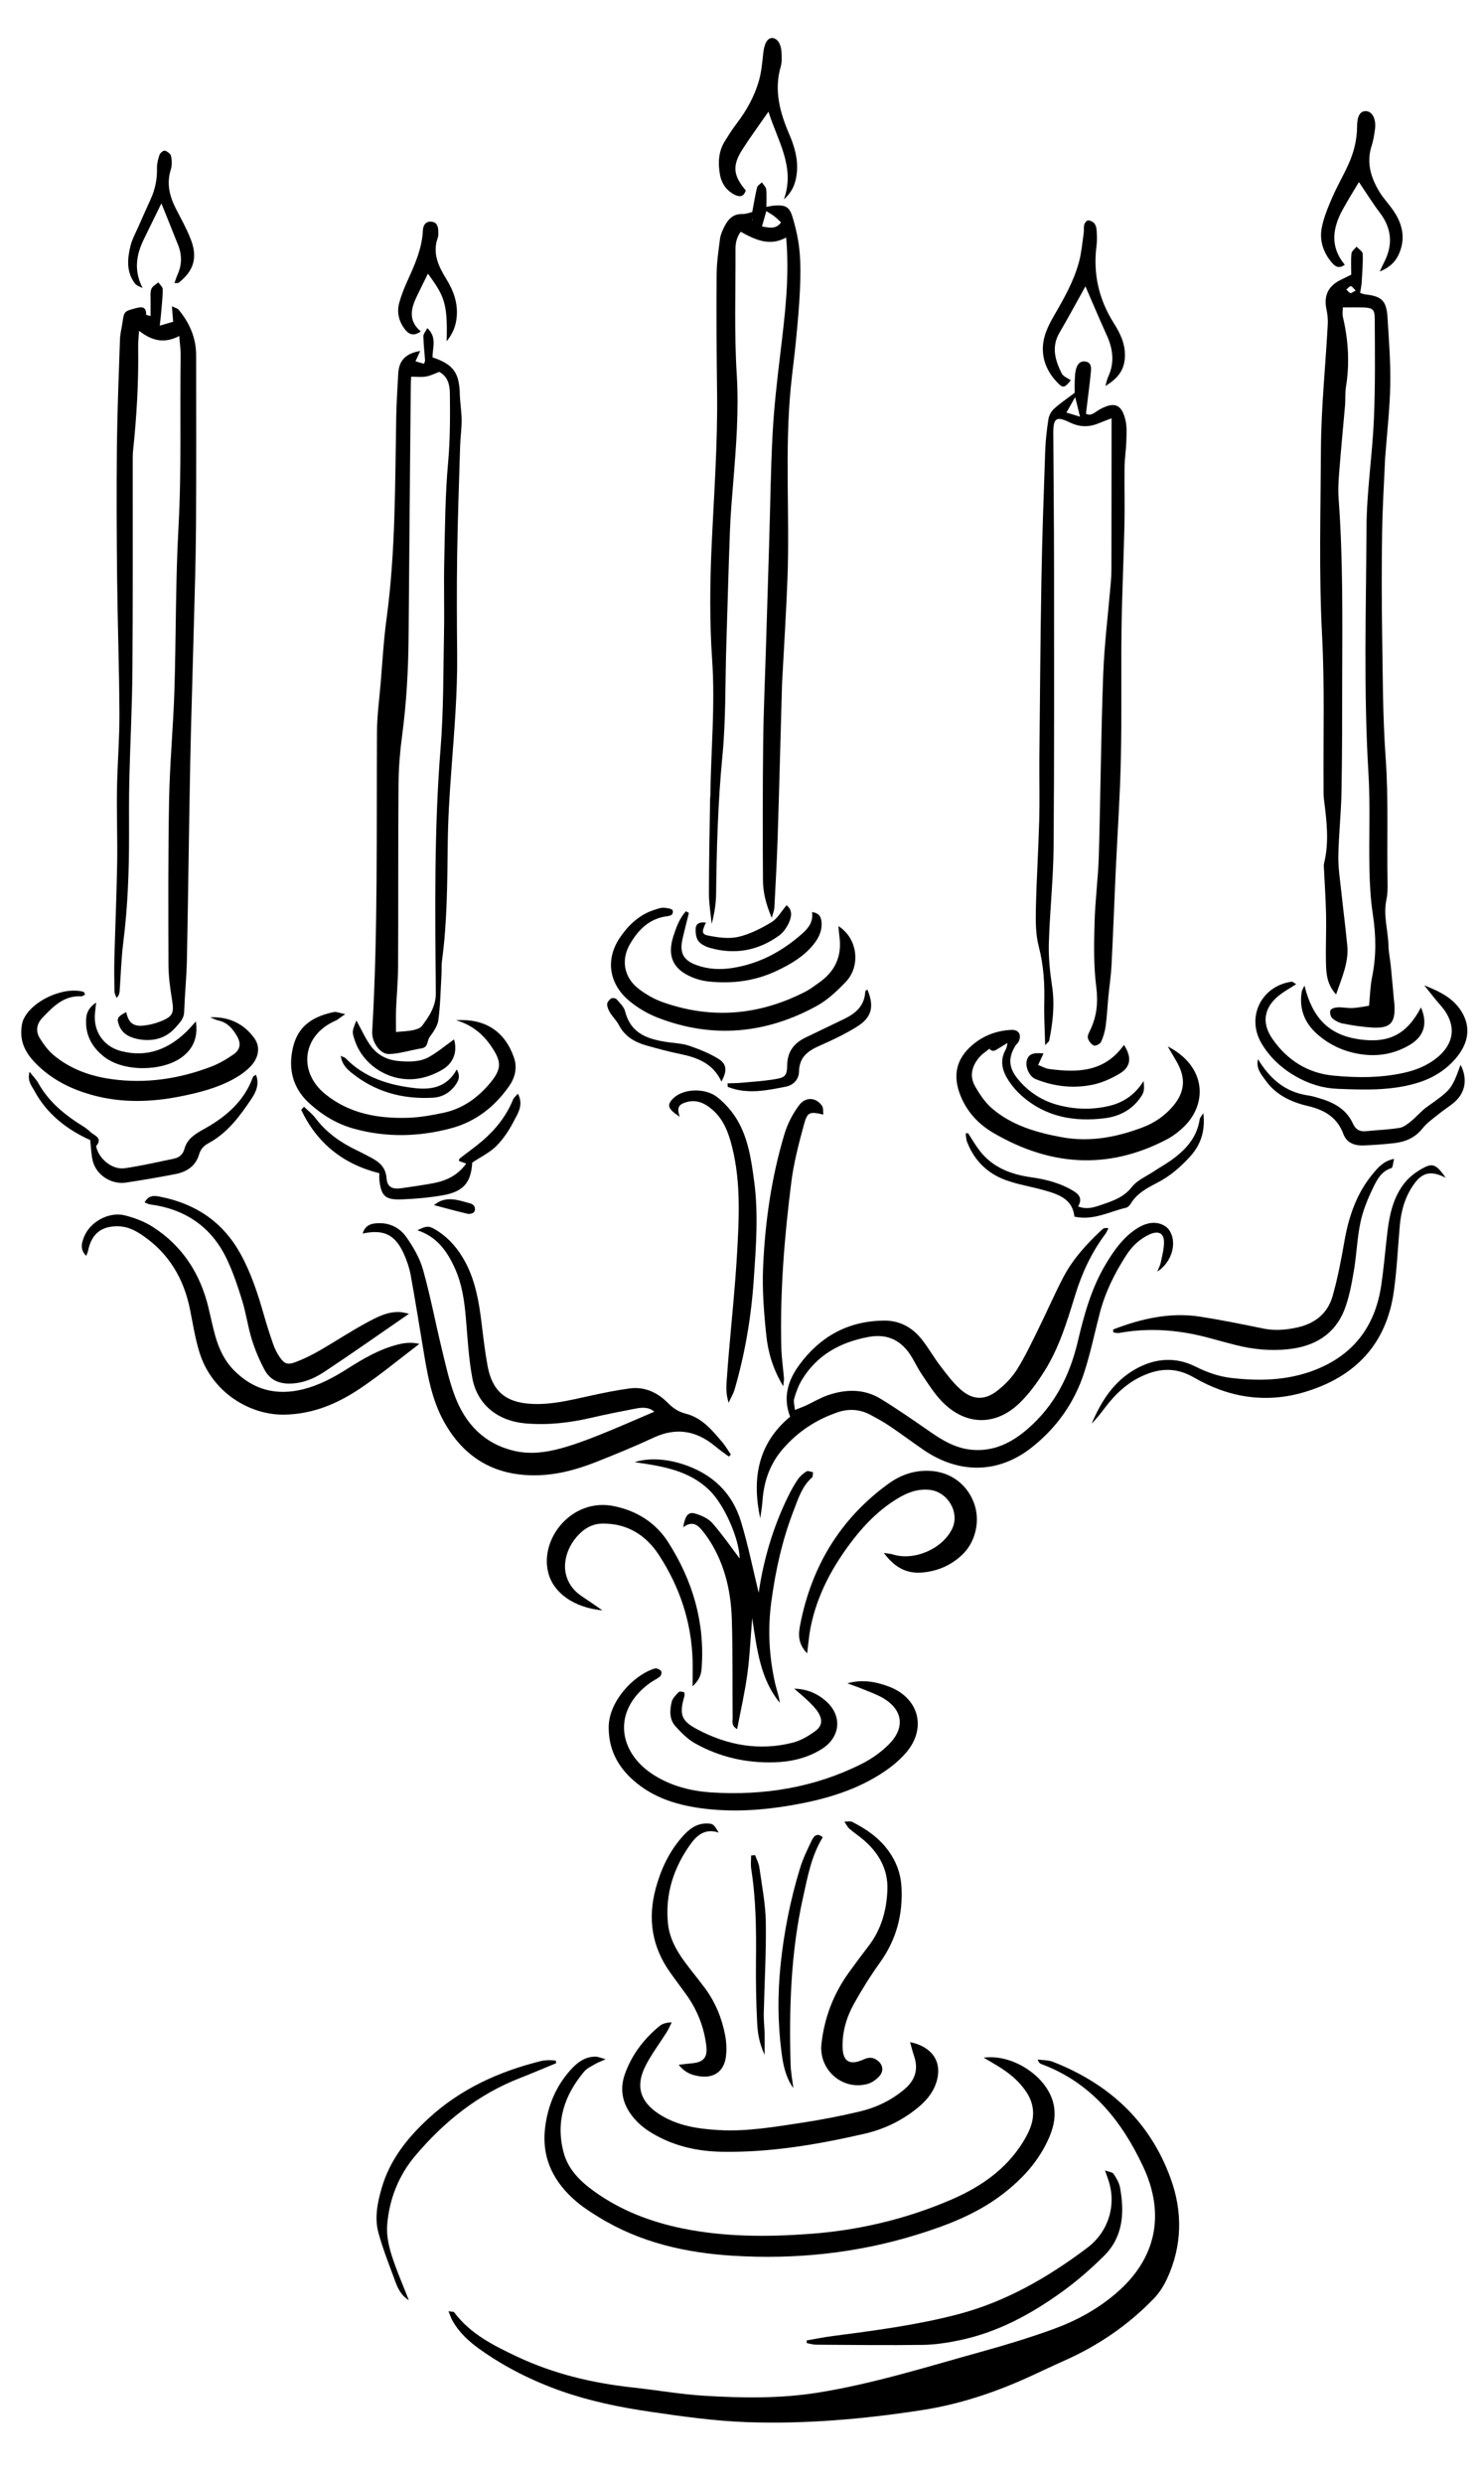 <?xml version="1.0" encoding="UTF-8"?>
<svg id="Layer_1" data-name="Layer 1" xmlns="http://www.w3.org/2000/svg" version="1.1" viewBox="0 0 333.42 557.64">
  <defs>
    <style>
      .cls-1 {
        fill: #000;
        stroke-width: 0px;
      }
    </style>
  </defs>
  <path class="cls-1" d="M307.59,225.77c.24-2.42.28-4.47.69-6.46.96-4.66.89-9.27.18-13.96-.52-3.38-.71-6.83-.78-10.26-.15-7.22.21-14.46-.23-21.66-1.1-18.33-.52-36.67-.43-55,.04-8.1,1.31-16.18,1.66-24.28.33-7.55.23-15.12.19-22.68-.01-2.11-.56-2.4-2.83-2.46-1.36-.03-2.73,0-4.34,0,0,.52-.16,1.4.03,2.2,1.22,5.19,1.53,10.4.67,15.68-.22,1.35-.08,2.75-.2,4.12-.41,4.78-.89,9.56-1.26,14.34-.17,2.17-.35,4.36-.19,6.52,1.01,13.5.84,27.02.81,40.54-.01,8.48,0,16.97-.16,25.45-.09,4.76-.62,9.51-.71,14.28-.05,2.61.37,5.23.65,7.84.43,4.1.97,8.18,1.36,12.28.36,3.76-1.19,7.12-2.51,10.97-1.99-2.14-2.21-4.5-2.27-6.81-.1-3.66.09-7.34.02-11-.07-3.43-.31-6.85-.47-10.27-.02-.46-.09-.94.02-1.37,1.18-4.78.57-9.56-.03-14.34-.13-1.02-.09-2.06-.09-3.09-.08-11.24.26-22.49-.33-33.7-.73-13.87-.33-27.73-.26-41.59.04-9.37,1.02-18.74,1.53-28.11.06-1.12-.02-2.29-.26-3.38-.69-3.12.31-5.36,3.19-6.75.71-.34,1.41-.69,2.35-1.16,0-1.57-.1-3.17.05-4.75.05-.54.74-1.02,1.14-1.53.49.53,1.37,1.05,1.39,1.6.07,2.16-.11,4.33-.24,6.49-.05.75-.22,1.5-.34,2.29.52.15.83.3,1.16.33,3.67.4,4.76,1.41,4.99,5.14.31,5.02.71,10.06.62,15.09-.09,5.25-.7,10.49-1.09,15.73-.02.23-.05.46-.06.68-.24,5.6-.6,11.2-.68,16.81-.12,7.45-.11,14.91,0,22.36.15,9.39.12,18.8.79,28.16.67,9.29.25,18.56.43,27.83.03,1.37.02,2.78-.26,4.11-.74,3.46.37,6.81.46,10.21.04,1.58.38,3.15.54,4.73.25,2.49.46,4.99.69,7.48.03.34.09.68.11,1.02.26,4.22-.88,5.47-5.07,5.22-2.16-.13-4.32-.47-6.45-.88-.86-.16-1.76-.61-2.42-1.19-.4-.35-.63-1.3-.43-1.79.15-.39,1.05-.65,1.62-.67,1.13-.05,2.27.21,3.4.15,1.25-.06,2.48-.34,3.65-.51h0ZM304.59,65.21c-.53-.5-.85-1-1.08-.97-.37.06-.68.48-1.02.75.31.28.57.68.93.8.22.07.59-.27,1.17-.58h0Z"/>
  <path class="cls-1" d="M100.78,518.83c.82.13,1.14.09,1.24.21,3.62,4.88,8.87,7.48,14.16,9.98,8.25,3.89,17,5.95,26.03,6.93,5.33.58,10.64,1.52,15.98,1.85,8.57.52,17.16.66,25.71-.72,12.46-2.01,24.47-5.8,36.59-9.16,5.4-1.49,10.77-3.13,16.04-5.03,5.19-1.87,10.04-4.49,14.26-8.12,8.78-7.53,11.21-17.45,6.02-28.47-4.85-10.32-11.71-18.85-22.89-22.97-.3-.11-.56-.36-.77-1.01,1.14.16,2.37.11,3.42.52,12.57,4.92,21.79,13.34,26.45,26.19,2.71,7.47,2.6,15.03-.74,22.35-.75,1.64-1.75,3.26-2.99,4.55-5.78,6.01-12.57,10.63-20.2,14.01-2.82,1.25-5.59,2.6-8.41,3.87-7.53,3.38-15.3,5.94-23.5,7.21-13.03,2.02-26.14,3.16-39.3,2.71-7.29-.25-14.57-1.28-21.8-2.34-6.78-.99-13.51-2.36-20.01-4.65-6.51-2.3-12.64-5.36-18.27-9.37-2.44-1.74-4.63-3.75-6.13-6.4-.32-.56-.51-1.2-.91-2.15h.02Z"/>
  <path class="cls-1" d="M94.41,78.79c-.45.96-.72,1.57-1.06,2.31.65.2,1.28.38,1.9.57.12-.34.27-.55.25-.75-.12-1.82-.35-3.63-.38-5.44,0-.54.51-1.08.89-1.83,2.25,2.1,1.13,4.48,1.17,6.58,4.66,1.54,6.01,3.42,6.13,8.26.05,1.94.4,3.87.41,5.81.01,1.93-.28,3.87-.34,5.81-.25,8.24-.55,16.47-.67,24.71-.11,7.33-.07,14.67,0,22.01.09,8.71-.66,17.37-1.3,26.05-.42,5.59-.76,11.19-.82,16.79-.1,8.7-.12,17.4-1.29,26.05-.14,1.02-.05,2.06-.11,3.09-.2,3.39-.25,6.8-.7,10.16-.18,1.36-1.13,2.7-1.98,3.86-.6.82-.25,2.27-1.79,2.51-2.47.38-4.9,1.22-7.36,1.27-2.02.04-3.87-2.78-3.74-5.03,1.32-22.44.94-44.9,1.08-67.35.02-3.53.5-7.07.8-10.6.42-4.89.68-9.81,1.34-14.67,2.04-15.02,1.91-30.13,2.18-45.23.06-3.31.28-6.62.46-9.93.16-2.85,1.66-4.47,4.93-5.01h0ZM88.99,231.66c1.51-.15,2.66-.16,3.77-.4.73-.15,1.65-.43,2.06-.97,1.63-2.19,3.13-4.4,3.1-7.4-.17-18.32-.4-36.63,1.07-54.92.69-8.66.6-17.38.77-26.07.1-5.27-.07-10.54.05-15.81.17-7.43.2-14.89.87-22.28.47-5.16.45-10.28.4-15.42-.02-2.04-.46-3.84-2.38-4.91-1.04.38-1.98.88-2.98,1.04-1.05.18-2.15.04-3.34.04-.03.76-.09,1.44-.09,2.11-.17,18.79-.34,37.57-.49,56.36-.06,7.33-.47,14.62-1.43,21.9-.48,3.62-.8,7.29-.83,10.94-.11,13.75-.03,27.5-.1,41.25-.01,3.2-.34,6.39-.46,9.59-.06,1.58-.01,3.17-.01,4.97l.02-.02Z"/>
  <path class="cls-1" d="M33.83,70.98c0-1.2,0-2.29,0-3.38.02-.92-.12-1.9.17-2.72.22-.61,1.03-1.01,1.58-1.5.34.52.98,1.04.98,1.55,0,1.82-.22,3.64-.37,5.45-.06.76-.16,1.51-.3,2.72,1.28-.37,2.19-.63,3.01-.87-.09-1.19-.17-2.14-.27-3.48.76.38,1.25.47,1.49.76,2.47,2.98,3.96,6.35,3.95,10.29,0,12.73.05,25.45-.03,38.18-.05,7.79-.31,15.58-.51,23.37-.25,9.96-.59,19.92-.79,29.88-.29,14.66-.45,29.33-.74,43.99-.08,4-.48,7.99-.63,11.99-.06,1.56-1.1,2.47-1.97,3.48-2.65,3.06-6.53,3.2-9.44,2.3-1.46-.45-2.66-1.3-3.22-2.85-.56-1.54-.39-1.89,1.62-2.95.49,2.32,1.5,3.25,3.74,3.05,1.35-.12,2.72-.46,3.98-.96,2.79-1.1,3.05-1.9,2.57-4.84-.42-2.59-.79-5.22-.8-7.83-.04-12.38-.09-24.77.14-37.14.16-8.12.93-16.22,1.19-24.34.39-12.25.24-24.53.92-36.76.71-12.84.28-25.66.49-38.49.02-1.31-.18-2.63-.31-4.45-3.43,1.78-6.18,1.05-9.04-1.17-.09,1.49-.22,2.57-.2,3.65.12,7.8-.33,15.57-1.15,23.32-.07.68-.07,1.37-.07,2.06-.01,15.71.05,31.41-.07,47.12-.06,8.13-.49,16.25-.69,24.37-.1,4.24-.08,8.48-.07,12.73.01,8.02-.28,16.02-1.29,23.99-.46,3.63-.55,7.3-.82,10.95-.04.51-.13,1.01-.69,1.57-.16-.48-.46-.95-.47-1.43-.05-2.52-.09-5.05-.02-7.57.19-7.1.5-14.19.62-21.29.09-5.5-.13-11.01-.04-16.51.09-5.72.58-11.44.55-17.16-.05-10.08-.41-20.16-.52-30.24-.11-9.86-.15-19.72-.05-29.58.09-8.01.42-16.02.69-24.03.04-1.25.37-2.48.55-3.73.39-2.67.41-2.58,3.06-3.31,1.51-.41,2.29-.21,2.28,1.49,0,.06.39.12.99.29v.03Z"/>
  <path class="cls-1" d="M173.38,206c-1.33-3.11-1.94-5.73-1.96-8.4-.07-10.32-.07-20.63.05-30.95.08-7.1.41-14.19.62-21.29.24-7.78.48-15.57.72-23.35.25-8.24.34-16.49.78-24.72.32-5.93,1-11.84,1.71-17.74,1.03-8.63,2.14-17.24,1.33-26.23-3.71,2.04-6.91.53-10.21-1.29-.88,1.2-1.17,2.48-1.17,3.83.04,9.4-.3,18.82.28,28.19.5,8.06-.12,16-.77,23.97-.3,3.65-.61,7.3-.75,10.96-.33,8.7-.56,17.4-.83,26.1-.26,8.25-.08,16.53-.88,24.73-1,10.28-1.28,20.56-1.41,30.86-.03,2.25-.4,4.5-.99,6.74-.22-2.26-.62-4.52-.62-6.78,0-7.1.16-14.2.26-21.29,0-.23.05-.46.06-.69.13-10.19,1.11-20.33.4-30.56-.58-8.44-.5-16.97-.12-25.44.52-11.55,1.39-23.08,1.23-34.66-.12-8.83-.16-17.65-.1-26.48.02-2.62.42-5.24.75-7.84.11-.89.48-1.77.88-2.58.84-1.71,1.92-3.11,4.14-3.04.76.02,1.53-.3,2.23-.45.37-1.94.65-3.74,1.08-5.5.11-.45.71-.79,1.09-1.17.33.52.89,1.01.96,1.56.15,1.23.05,2.5.05,3.95.76-.12,1.36-.28,1.97-.31,2.31-.12,3.19.28,3.88,2.52.76,2.49,1.34,5.08,1.59,7.66.28,2.96.23,5.96.09,8.93-.17,3.77-.53,7.53-.89,11.28-.33,3.41-.8,6.81-1.14,10.22-1.43,14.4-.22,28.86-.77,43.28-.28,7.43-.76,14.86-1.15,22.28-.02.34-.05.69-.06,1.03-.33,11.56-.62,23.13-.99,34.69-.17,5.27-.47,10.53-.74,15.79-.03.52-.26,1.03-.58,2.21l-.02-.02ZM171.19,50.84c1.71.28,3.08.69,4.3-.91-.49-.45-.95-.94-1.47-1.34-.5-.39-1.05-.69-1.85-1.2-.35,1.24-.61,2.18-.97,3.46h0ZM169.04,49.2l-.11.15.17.03-.06-.18Z"/>
  <path class="cls-1" d="M249.77,93.88c-1.27.5-2.22.86-3.16,1.23-2.15.85-4.21.72-6.3-.3-2.99-1.45-3.68-.97-3.66,2.49.05,10.2.17,20.4.17,30.61,0,20.75.07,41.5-.1,62.24-.06,7.2-.86,14.4-1.07,21.6-.09,3.18.24,6.41.72,9.57.64,4.16.18,8.21-.64,12.26-.06.28-.41.49-.91,1.04-.08-3.42-.27-6.49-.2-9.54.11-4.25-.14-8.4-1.23-12.58-.71-2.71-.71-5.66-.65-8.49.14-6.64.57-13.26.75-19.9.12-4.47,0-8.94.03-13.41.13-13.64.23-27.27.47-40.91.17-9.5.51-19,.84-28.5.08-2.4.36-4.8.72-7.17.13-.84.63-1.77,1.25-2.34,1.32-1.21,2.83-2.22,4.66-3.6,0-.46-.03-1.47,0-2.49.04-.91.05-1.85.27-2.72.26-1.03.79-1.98,2.11-1.82,1.23.16,1.37,1.2,1.28,2.09-.3,3.15-.73,6.28-1.13,9.61,1.12.71,2.07-.38,3.11-.95,3.24-1.79,4.92-1.18,5.76,2.38.36,1.52.25,3.17.2,4.76-.06,1.94-.37,3.87-.4,5.81-.06,4.24.07,8.48-.02,12.72-.17,7.9-.55,15.79-.66,23.68-.13,9.74.07,19.49-.15,29.23-.19,8.46-.78,16.91-1.17,25.36-.32,6.97-.57,13.95-.93,20.92-.12,2.27-.47,4.54-.69,6.81-.22,2.25-.32,4.52-.62,6.75-.17,1.23-.53,2.47-1.05,3.59-.21.45-1.25.96-1.61.79-.6-.28-1.19-1.03-1.34-1.68-.13-.57.3-1.3.59-1.92,1.43-3.07,1.73-6.13,1.29-9.59-.61-4.74-.5-9.59-.38-14.39.13-5.03.82-10.04.96-15.06.39-13.51.48-27.03.98-40.53.25-6.85,1.11-13.67,1.69-20.51.1-1.14.16-2.29.16-3.43.02-9.17.02-18.34.03-27.51v-6.22l.03.02ZM242.65,93.54c-.36-1.48-.64-2.62-1.08-4.4-.84,1.48-1.34,2.36-1.97,3.47,1.17.36,1.98.6,3.05.93Z"/>
  <path class="cls-1" d="M170.82,340.9c-1.91-8.86-.61-16.8,6.7-22.88-1.66-4.3-.5-8.13,2.03-11.58,4.68-6.39,10.94-9.89,18.99-9.99,3.62-.05,6.43,1.52,8.59,4.26,1.49,1.88,2.67,4,4.13,5.91,1.46,1.89,2.9,3.87,4.7,5.41,2.69,2.3,5.36,2.32,8.14.14,1.68-1.32,3.27-2.95,4.4-4.75,1.82-2.89,3.28-6.02,4.8-9.09,1.93-3.9,3.65-7.9,5.67-11.74,2.16-4.09,5.3-7.46,8.66-10.6.29-.27.69-.4,1.41-.28-.23.44-.41.92-.71,1.32-3.13,4.17-5.27,8.82-6.79,13.78-1.81,5.91-3.62,11.86-6.97,17.13-1.58,2.49-3.37,4.96-5.48,7-5.48,5.31-12.34,5.08-17.6-.48-1.64-1.73-2.93-3.8-4.28-5.78-.84-1.22-1.5-2.57-2.25-3.86-2.2-3.78-5.38-5.52-9.78-4.71-6.36,1.17-11.66,4.04-15.07,9.74-.75,1.26-1.26,2.69-1.68,4.11-.2.67.08,1.48.16,2.55,1.02-.41,1.74-.66,2.43-.97,1.66-.77,3.24-1.74,4.96-2.33,4.06-1.4,8.16-1.49,11.92.82,3.71,2.27,7.29,4.75,10.86,7.23,2.94,2.05,5.94,3.87,9.62,4.19,4.92.43,8.91-1.58,12.5-4.68,6.04-5.22,9.47-11.97,11.27-19.62,1.42-6.03,3.05-11.95,6.26-17.33,1.78-2.97,3.72-5.78,6.63-7.78,1.56-1.07,3.25-1.8,5.15-1.44.82.16,1.77.63,2.29,1.26,2.14,2.63,1.04,7.31-2.46,9.6.36-.93.67-1.49.79-2.1.3-1.54.75-3.1.71-4.64-.05-1.91-1.27-2.48-3.13-1.67-2.26,1-4,2.64-5.34,4.71-2.62,4.06-4.75,8.35-5.97,13.05-1.15,4.42-2.07,8.91-3.47,13.24-2.2,6.81-6.2,12.47-11.85,16.91-7.54,5.93-16.37,5.89-24.2.55-2.56-1.74-5.03-3.61-7.59-5.33-1.42-.96-2.93-1.79-4.45-2.6-2.34-1.24-4.83-1.4-7.32-.55-4.87,1.66-9.03,4.4-12.39,8.32-2.86,3.34-4.21,7.27-4.5,11.62-.09,1.32-.34,2.63-.52,3.94h.03Z"/>
  <path class="cls-1" d="M163.75,326.97c-1.05-.79-2.14-1.54-3.15-2.38-4.2-3.46-8.69-4.22-13.74-1.87-4.25,1.98-8.6,3.76-12.96,5.48-4.38,1.73-8.91,2.95-13.68,2.98-9.22.06-16.02-4.02-20.47-12.04-2.89-5.21-3.78-10.99-4.74-16.75-.9-5.41-1.77-10.83-2.75-16.22-.29-1.56-.82-3.1-1.46-4.56-1.95-4.43-4.53-5.73-9.32-4.7.43-1.47,1.35-2.09,2.67-2.26,3.02-.38,5.55.76,7.2,3.13,1.55,2.22,2.98,4.69,3.7,7.27,1.64,5.82,2.76,11.79,4.19,17.67.86,3.55,1.64,7.16,2.92,10.57,2.38,6.36,6.67,10.89,13.56,12.44,3.44.78,6.87.32,10.18-.57,2.97-.8,5.88-1.89,8.74-3.03,4.14-1.65,8.21-3.46,12.37-5.23-1.27-1.11-2.8-.97-4.3-.68-3.26.63-6.51,1.26-9.74,2.02-4.93,1.15-9.88,1.73-14.97,1.28-6.09-.54-10.74-4.14-11.87-10.12-.85-4.48-1.07-9.08-1.47-13.64-.33-3.78-.86-7.51-2.43-10.99-1.73-3.84-4.05-7.17-8.45-8.59,2.11-1.06,2.59-1.08,4.37.04,2.78,1.75,4.84,4.2,6.38,7.07,2.25,4.21,3.07,8.82,3.64,13.5.4,3.29.78,6.59,1.38,9.85,1.06,5.7,4.14,8.23,9.93,8.51,4.41.22,8.63-.84,12.88-1.77,3.01-.66,6.03-1.29,9.08-1.7,3.42-.46,6.3.91,8.67,3.3,1.15,1.16,2.33,1.95,4.02,2.38,3.61.92,5.94,3.75,8.23,6.48.69.83,1.23,1.78,1.84,2.68-.15.15-.29.3-.44.46h0Z"/>
  <path class="cls-1" d="M221.03,461.9c6.32-.83,13.59,3.87,15.42,9.5.93,2.85.46,5.66-.7,8.36-2.28,5.31-6.05,9.41-10.58,12.86-5.74,4.37-12.36,6.92-19.16,9.02-13.5,4.18-27.34,5.6-41.4,4.73-10.62-.66-20.83-2.98-30.04-8.64-1.66-1.02-3.32-2.07-4.81-3.3-5.26-4.37-8.15-9.84-7.28-16.87.62-5.01,2.52-9.48,5.99-13.2,1.43-1.54,3.14-2.71,5.37-2.68.51,0,1.02.25,2.24.58-1.2.54-1.79.74-2.31,1.05-.88.53-1.9.97-2.53,1.73-4.45,5.29-6.44,11.27-4.61,18.15,1.03,3.86,3.77,6.5,6.88,8.74,5.94,4.27,12.63,6.83,19.76,8.3,9.52,1.95,19.16,1.94,28.76,1.23,10.77-.79,21.25-3.25,31.23-7.48,6.2-2.63,11.77-6.18,15.72-11.82.91-1.3,1.75-2.71,2.36-4.17,1.23-2.93,1.02-5.77-.81-8.48-1.58-2.34-3.68-4.06-6.03-5.53-1.14-.71-2.31-1.38-3.47-2.06v-.02Z"/>
  <path class="cls-1" d="M226.47,234.06c-.84.51-1.7,1.01-2.53,1.54-.66.42-1.23.42-1.7-.26.1,0,.21,0,.3-.03.06-.02.1-.1.14-.16-.12.09-.25.18-.37.26-.78.65-1.68,1.2-2.32,1.97-1.6,1.89-2.21,4.14-.97,6.36,1.04,1.86,2.3,3.74,3.9,5.11,4.48,3.82,9.99,5.4,15.67,6.44,6.28,1.15,12.28,0,18.14-2.22,2.72-1.03,5.06-2.64,6.93-4.9,2.49-3.01,2.79-6.04.88-9.52-.64-1.17-1.34-2.3-2.18-3.75,8.61,4.43,8.94,12.68,3.84,17.83-1.19,1.2-2.6,2.29-4.1,3.07-13.22,6.9-26.22,5.93-38.89-1.47-3.31-1.93-5.9-4.66-7.39-8.33-1.82-4.49-1.02-8.3,2.64-11.41,2.52-2.14,5.49-3.25,8.78-3.4,1.69-.08,2.38,1.17,1.58,2.71-.15.3-.47.51-.65.8-1.71,2.76-1.57,4.98.52,7.53,2.48,3.02,5.65,5,9.42,5.93,3.71.92,7.47.98,11.2.07,3.26-.79,5.8-2.62,7.62-5.55.25,2.22.1,2.67-1.06,4.18-1.94,2.51-4.66,3.78-7.65,4.16-6.84.86-13.25-.27-18.62-4.99-1.1-.97-2.11-2.11-2.92-3.34-1.46-2.19-2.16-4.54-.72-7.09.27-.47.3-1.08.44-1.62l.68-.71c.28-.14.55-.27.83-.41-.25.16-.5.32-.75.49-.23.23-.47.46-.7.69v.02Z"/>
  <path class="cls-1" d="M204.46,458.41c5,1.03,7.19,4.42,6.04,8.62-.76,2.78-2.58,4.8-4.8,6.52-3.4,2.65-7.23,4.46-11.39,5.42-10.61,2.44-21.32,4.27-32.26,4.06-5.08-.1-10.02-1.14-14.53-3.59-1.59-.86-3.17-1.92-4.42-3.21-2.9-3-4.16-6.58-2.68-10.7,1.55-4.3,4.24-7.83,7.75-10.71.65-.53,1.51-.81,2.75-.82-.38.73-.7,1.5-1.14,2.2-1.58,2.52-3.4,4.9-4.74,7.53-2.32,4.55-1.23,8.1,3.1,10.88,4.08,2.62,8.73,3.3,13.44,3.56,6.22.35,12.33-.71,18.44-1.63,4.4-.66,8.79-1.52,13.12-2.54,3.7-.88,7.1-2.49,10.06-4.99,2.51-2.12,3.2-4.6,2.11-7.66-.29-.82-.48-1.68-.84-2.94h-.01Z"/>
  <path class="cls-1" d="M153.49,342.87c.46-2.77,1.2-3.57,2.79-3.08,1.37.42,2.88,1.1,3.79,2.14,2.31,2.65,4.32,5.56,6.11,7.92-.04-4.24-3.37-12.03-6.85-15.38-4.55-4.38-10.43-5.34-16.75-6.24,3.17-1.01,7.06-.76,10.79.44,6.57,2.11,11.14,6.35,13.13,12.95,1.61,5.33,2.71,10.82,3.96,15.93,1.05-7.24,3.16-14.58,6.56-21.52.65-1.33,1.36-2.65,2.2-3.88.5-.73,1.22-1.37,1.97-1.84.33-.21.98.1,1.48.17-.07.4,0,.98-.23,1.19-2.26,1.99-3.1,4.77-4.12,7.41-2.57,6.62-4.09,13.5-5.03,20.55-.83,6.22-.49,12.3.89,18.37.32,1.41.87,2.77,1.01,4.24-4.33-5.31-5.1-11.82-6.19-19.01-.39,4.69-.55,8.67-1.09,12.59-.55,4.04-1.47,8.03-2.29,12.34-1.36-.78-1-1.78-1.01-2.56-.07-7.33.04-14.67-.18-21.99-.17-5.76-1.33-11.36-4.21-16.46-.73-1.29-1.57-2.54-2.52-3.67-.99-1.18-2.19-2.16-4.24-.61h.03Z"/>
  <path class="cls-1" d="M94.23,301.67c-4.6,3.49-8.81,7-13.34,10.03-5.07,3.4-10.55,5.73-16.93,5.86-7.73.16-16.33-4.91-19.14-13.96-.98-3.15-1.48-6.45-2.14-9.7-1.4-6.92-4.77-12.57-10.66-16.58-1.61-1.1-3.32-1.98-5.37-2.04-3.87-.11-6.12,1.69-6.89,5.6-.06.3-.21.58-.39,1.04-1.52-1.51-1-3.04-.4-4.45,1.4-3.28,5.6-5.53,9.08-4.64,2.18.56,4.4,1.38,6.28,2.59,6.68,4.28,10.68,10.51,12.52,18.18.51,2.11.94,4.24,1.53,6.33.82,2.89,2.07,5.56,4.24,7.74,4.35,4.36,9.49,5.67,15.42,4.21,3.61-.89,6.82-2.6,9.93-4.57,3.58-2.27,7.21-4.42,11.38-5.48,1.55-.4,3.04-.56,4.87-.16h.01Z"/>
  <path class="cls-1" d="M190.38,377.88c3.34-.94,6.39-.37,9.26.7,6.82,2.53,8.66,9.37,3.92,14.88-1.68,1.96-3.84,3.62-6.05,4.99-6.11,3.8-12.96,5.66-19.98,6.85-6.21,1.06-12.49,1.47-18.79.77-6.14-.69-11.92-2.34-16.61-6.58-3.46-3.12-5.39-6.94-5.37-11.78.02-5.72,5.41-11.38,9.8-12.98.32-.12.7-.27.99-.19.39.11.9.37,1.04.69.12.29-.06.92-.32,1.13-.71.57-1.57.94-2.3,1.48-8.5,6.22-7.09,15.53.88,20.59,3.97,2.52,8.45,3.65,13,3.94,11.71.74,23.05-1.07,33.63-6.35,2.22-1.11,4.36-2.6,6.12-4.33,3.81-3.74,3.32-7.82-1.16-10.48-1.46-.86-3.1-1.42-4.67-2.07-1.12-.46-2.27-.85-3.4-1.27h.01Z"/>
  <path class="cls-1" d="M181.26,525.38c1.96-.34,3.92-.74,5.89-.99,9.4-1.23,18.8-2.45,28-4.85,10.81-2.82,20.28-8.29,29.12-14.94,4.94-3.72,6.71-9.95,4.61-15.63-.15-.42-.29-.84-.61-1.75.91.34,1.67.38,1.92.76.62.94,1.25,1.98,1.45,3.06,1.03,5.62.74,11.08-3.6,15.37-2.92,2.89-6.04,5.62-9.37,8.02-7,5.06-14.54,9.14-23.1,10.92-2.68.55-5.43.99-8.15,1.03-8.02.11-16.04.01-24.05-.04-.7,0-1.41-.23-2.11-.36v-.59h0Z"/>
  <path class="cls-1" d="M181.36,371.15c-2.25-2.25-1.95-4.56-1.55-6.57,2.56-12.99,8.97-23.64,19.76-31.48,2.74-1.99,5.81-3.09,9.32-2.92,4.52.21,8.3,2.86,9.93,7.19,1.49,3.96.4,8.81-2.69,11.7-2.51,2.35-5.53,3.65-8.95,3.93-3.47.29-6.16-1.09-8.6-4.4,1.06.17,1.55.2,2,.34,4.8,1.52,11.17-1.23,13.35-5.77,1.74-3.61-.93-8.24-5.02-8.72-2.77-.32-5.19.66-7.47,2.07-3.75,2.32-6.85,5.37-9.55,8.82-4.71,6.02-8.33,12.59-9.81,20.18-.32,1.66-.44,3.36-.73,5.62h.01Z"/>
  <path class="cls-1" d="M324.82,264.39c-3.22-1.65-5.15-1.23-6.99,1.23-2.11,2.83-3.03,6.11-3.34,9.59-.43,4.9-.64,9.83-1.33,14.69-1.65,11.8-8.62,19.12-19.84,22.53-8.82,2.69-17.24,1.33-25.09-3.22-4.27-2.48-8.25-2.05-12.35.05-3.02,1.55-5.39,3.85-7.44,6.51-1,1.31-1.98,2.63-3.16,3.79,2.13-5,4.93-9.46,9.84-12.22,4.39-2.48,9.01-2.8,13.47-.57,2.62,1.31,5.23,2.23,8.09,2.56,6.21.72,12.33.58,18.29-1.62,8.89-3.3,13.91-9.73,15.33-18.99.62-4.07.94-8.18,1.43-12.26.49-4.01,1.38-7.94,4.02-11.12,1.12-1.35,2.69-2.47,4.27-3.28,1.95-1,2.84-.48,4.79,2.32h.01Z"/>
  <path class="cls-1" d="M47.24,228.37c4.15-.18,7.52,1.4,9.89,4.67,1.41,1.95,1.04,4.35-.8,6.31-1.08,1.14-2.44,2.09-3.82,2.85-3.74,2.06-7.86,3.1-12.02,3.93-6.71,1.33-13.4,1.5-20.05-.39-4.36-1.24-8.34-3.2-11.67-6.3-2.4-2.24-4.26-4.82-3.97-8.37.06-.68.13-1.39.38-2.01,1.74-4.28,8.96-7.68,13.57-6.42.15.04.22.35.38.61-.28.14-.56.41-.83.4-3.91-.22-6.31,2.25-8.72,4.76-1.38,1.44-1.63,3.06-.61,4.7.84,1.33,1.81,2.67,3,3.68,3.78,3.19,8.3,4.79,13.13,5.46,7.64,1.06,15.06-.05,22.23-2.76,1.79-.68,3.52-1.67,5.1-2.77,1.61-1.12,1.77-2.51.78-4.2-.95-1.61-2.11-2.98-4.08-3.42-.65-.14-1.25-.47-1.88-.72h0Z"/>
  <path class="cls-1" d="M102.43,229.02c6.53-.42,10.95,2.45,13.02,8.31.81,2.3.33,4.5-1.08,6.51-3.27,4.66-7.56,7.99-13.07,9.45-7.19,1.91-14.44,2.09-21.69.11-3.85-1.05-7.14-3.04-10.06-5.68-3.1-2.79-4.5-6.36-4.08-10.47.63-6.15,3.91-8.89,9.52-10.06.58-.12,1.24.2,2.58.46-1.13.76-1.66,1.25-2.3,1.53-7.35,3.25-8.39,11.46-2.13,16.48,5.41,4.34,11.74,5.44,18.38,5.27,2.72-.07,5.46-.57,8.13-1.13,4.31-.91,7.73-3.39,10.5-6.72,2.63-3.17,2.55-4.82.16-8.29-1.95-2.84-4.49-4.8-7.89-5.78h.01Z"/>
  <path class="cls-1" d="M188.36,207.89c4.4,2.77,5.02,8.98,1.71,12.48-1.95,2.05-4.11,4.1-6.56,5.44-11.44,6.27-23.41,7.39-35.68,2.66-2.31-.89-4.56-2.22-6.46-3.8-4.37-3.65-5.6-9.16-1.95-14.4,1.92-2.75,4.35-5.01,7.68-6.05.65-.2,1.33-.48,1.98-.45.72.03,1.98.25,2.05.59.28,1.32-.94,1.24-1.8,1.4-3.7.67-6.02,3.14-7.79,6.17-2.09,3.59-1.32,7.57,2.01,10.09,1.62,1.23,3.47,2.29,5.38,2.96,11.05,3.9,21.79,2.93,32.16-2.44,1.01-.52,1.91-1.26,2.85-1.9,3.64-2.5,5.25-5.92,4.67-10.33-.09-.66-.14-1.33-.24-2.41h-.01Z"/>
  <path class="cls-1" d="M32.49,269.93c.94-1.76,2.29-1.52,3.47-1.29,7.96,1.55,14.11,5.64,18.09,12.85,2.39,4.34,3.9,9,5.25,13.73.63,2.2,1.32,4.37,2.08,6.53.34.96.8,1.91,1.36,2.75,1.12,1.68,1.84,1.97,3.76,1.23,1.8-.69,3.56-1.56,5.24-2.52,3.57-2.05,7.01-4.34,10.63-6.29,2.39-1.29,4.86-2.62,7.76-2.36.4.04.79.15,1.77.35-6.62,4.56-12.75,8.88-19,13.02-2.28,1.51-4.8,2.59-7.68,2.66-2.56.07-4.57-.86-5.74-3.02-1.19-2.19-2.17-4.54-2.91-6.91-.88-2.83-1.27-5.81-2.14-8.64-.97-3.16-2.02-6.32-3.43-9.3-3.45-7.29-9.35-11.31-17.33-12.36-.32-.04-.62-.22-1.17-.43h-.01Z"/>
  <path class="cls-1" d="M250.08,298.45c6.3-2.42,12.77-3.94,19.6-2.88,4.74.74,9.44,1.7,14.14,2.66,2.53.52,4.98.33,7.47-.2,4.04-.85,6.97-3.1,8.1-7.04,1.16-4.04,1.94-8.2,2.67-12.35.98-5.61,2.76-10.83,6.47-15.25,1.15-1.37,2.32-2.75,4.69-3.25-.26.97-.29,1.98-.59,2.07-2.34.71-3.3,2.71-4.2,4.57-1.18,2.44-2.23,5.03-2.78,7.67-.75,3.56-.85,7.26-1.47,10.85-.5,2.91-1.03,5.87-2.08,8.61-2.2,5.72-6.85,8.36-12.73,8.97-4.01.42-8,.02-11.91-.99-1.77-.46-3.54-.92-5.3-1.41-6.81-1.91-13.69-2.53-20.69-1.26-.42.08-.87-.06-1.31-.1-.03-.23-.06-.45-.08-.68h0Z"/>
  <path class="cls-1" d="M189.7,408.93c.86,0,1.36-.15,1.69.02,3.21,1.6,6.13,3.61,8.25,6.56,1.7,2.36,2.71,4.97,2.89,7.94.38,6.29-1.13,11.96-4.83,17.12-2.13,2.97-4.08,6.08-5.85,9.27-1.67,3.02-2.65,6.33-2.54,9.85.1,3.05,1.6,3.96,4.47,2.72.98-.43,1.88-.74,2.93-.16,1.51.85,2.04,2.4.94,3.72-.69.82-1.74,1.57-2.76,1.84-5.61,1.53-10.97-3.19-10.33-8.98.65-5.92,2.72-11.3,6.22-16.12,1.41-1.95,2.84-3.88,4.31-5.78,2.92-3.77,4.14-8.18,4.29-12.8s-2.05-8.36-5.58-11.29c-.97-.8-2.01-1.51-2.97-2.33-.38-.32-.6-.83-1.14-1.6v.02Z"/>
  <path class="cls-1" d="M152.73,250.7c-2.8-1.82-2.97-2.68-1.4-4.2,2.18-2.12,7.12-2.38,9.89-.16,1.74,1.4,3.32,3.2,4.45,5.12,2.47,4.21,3.14,8.99,3.78,13.78.98,7.32.4,14.63-.09,21.92-.57,8.42-1.97,16.72-4.33,24.83-.24.81-.7,1.55-1.33,2.91-.73-2.38-.48-4.15-.36-5.91.11-1.71.26-3.42.4-5.12.63-7.39,1.41-14.77,1.84-22.18.47-8.1.91-16.24-1.1-24.24-.79-3.14-1.89-6.16-4.43-8.35-1.8-1.55-3.79-2.47-6.3-1.54-1.35.5-1.69,1.29-1.02,3.15h0Z"/>
  <path class="cls-1" d="M155.61,378.54c0-2.34.05-4.14,0-5.92-.27-8.55-2.91-16.4-7.54-23.51-2.89-4.44-7.04-7.11-12.59-7.1-1.94,0-3.55.72-4.96,2-3.05,2.79-4.32,6.94-3.14,10.18.65,1.8,1.82,3.14,3.4,4.18,1.39.91,2.74,1.87,4.58,3.13-6.49-.62-11.07-3.99-12.19-8.5-1.93-7.7,5.37-16.75,14.67-14.92,5.15,1.02,9.45,3.68,12.28,8.11,5.5,8.6,8.29,18,7.52,28.31-.1,1.4-.5,2.62-2.02,4.04h0Z"/>
  <path class="cls-1" d="M152.47,463.51c1.37-.16,2.24-.27,3.1-.35,2.5-.25,3.42-1.33,3.13-3.83-.5-4.3-2.06-8.19-4.59-11.69-1.2-1.67-2.45-3.31-3.64-5-4.01-5.7-4.95-11.95-3.17-18.62,1.13-4.24,2.95-8.19,5.85-11.53,1.52-1.76,3.27-3.25,5.83-3.15,1.24.05,1.41.19,2.48,2.04-3.02-1-4.87.57-6.37,2.67-3.78,5.31-5.67,11.19-5.01,17.75.32,3.17,1.79,5.89,3.62,8.41,1.48,2.04,3.1,3.97,4.61,5.99,2.37,3.17,3.86,6.76,4.6,10.62.3,1.55.38,3.21.2,4.78-.41,3.49-2.85,5.09-6.33,4.42-1.49-.28-2.86-.74-4.3-2.51h-.01Z"/>
  <path class="cls-1" d="M175.99,311.22c-2.3-3.82-3.4-7.55-3.81-11.36-.54-5.11-.95-10.28-.73-15.4.44-10.16,1.88-20.23,4.83-29.99.68-2.25,1.84-4.46,3.24-6.35,1.5-2.01,3.9-1.79,5.19.16.31.46.19,1.21.27,1.92-3.05-.7-3.57-.61-4.32,2.14-1.17,4.28-2.31,8.62-2.87,13.01-1.56,12.37-2.58,24.79-2.24,37.28.06,2.27.41,4.54.59,6.81.03.41-.08.83-.18,1.78h.03Z"/>
  <path class="cls-1" d="M291.24,220.92c-1.38.88-2.46,1.49-3.46,2.22-3.09,2.25-4.91,5.74-1.86,10.12,3.31,4.76,7.94,7.66,13.69,8.2,5.23.5,10.52.53,15.73-.61,2.59-.57,5.04-1.51,7.16-3.13,4.49-3.42,4.86-7.88,1.1-12.11-1.28-1.43-2.43-2.98-3.6-4.42,3.36,1.35,6.87,2.91,8.74,6.54,1.84,3.57.82,6.94-1.66,9.85-2.27,2.66-5.17,4.44-8.54,5.48-5.92,1.82-11.97,1.6-18.04,1.36-3.27-.13-6.29-1.07-9.13-2.65-3.26-1.82-5.97-4.26-7.89-7.47-3.56-5.92-.12-12.99,6.74-13.93.18-.02.38.2,1.02.56h0Z"/>
  <path class="cls-1" d="M176.13,44.73c2.61-7.25-1.46-13.16-3.47-19.67-2.04,2.94-4.03,5.64-5.84,8.46-2.34,3.65-2.1,5.91.74,9.23-.39,1.26-1.2,1.59-2.37,1.03-1.89-.91-3.04-2.5-3.41-4.48-.49-2.63-.4-5.27,1.1-7.65.85-1.36,1.7-2.72,2.68-3.99,2.18-2.85,3.9-5.96,4.91-9.38.6-2.05.79-4.24,1.02-6.39.24-2.21.99-3.5,2.17-3.34,1.07.14,1.87,1.42,1.93,3.27.03,1.03.12,2.12-.17,3.08-1.58,5.41-.17,10.43,1.94,15.32,1.2,2.79,1.98,5.6,1.66,8.65-.23,2.27-1.03,4.27-2.89,5.87h0Z"/>
  <path class="cls-1" d="M124.97,463.14c-2.71,1.11-5.4,2.27-8.12,3.33-9.41,3.66-17.01,9.75-23.47,17.36-3.82,4.5-5.91,9.79-6.39,15.61-.18,2.2.3,4.57.97,6.71,1.08,3.44,2.56,6.76,3.89,10.19-1.55-.9-2.39-2.42-2.99-4.06-1.33-3.65-2.79-7.26-3.82-11-.93-3.37-.25-6.78.72-10.12,1.86-6.39,5.84-11.34,10.62-15.71,7.17-6.57,15.75-10.44,25.1-12.77.55-.14,1.13-.19,1.69-.21.56-.02,1.12.05,1.68.08.04.2.08.4.12.6h0Z"/>
  <path class="cls-1" d="M305.31,40.88c-1.24,2.09-2.5,4.09-3.63,6.15-2.29,4.18-2.91,8.35.46,12.4-1.41,1.06-2.3.27-3.02-.61-1.84-2.22-2.69-4.87-2.16-7.65.44-2.31,1.38-4.56,2.32-6.74,1.08-2.51,2.47-4.89,3.61-7.38,1.25-2.72,2-5.56,2.01-8.6,0-2.43.71-3.49,1.92-3.5,1.46-.02,2.41,1.72,2.11,4.04-.16,1.24-.36,2.5-.74,3.69-1.25,3.81-.19,7.22,1.77,10.44.83,1.36,1.95,2.53,2.88,3.84,2.11,2.95,3.02,6.13,1.63,9.67-.73,1.87-1.96,3.29-4.47,4.32.47-1,.68-1.51.94-2,2.06-3.93,1.79-7.63-.92-11.2-1.63-2.15-3.06-4.46-4.69-6.87h-.02Z"/>
  <path class="cls-1" d="M57.52,241.29c.78,2.05.04,3.8-1.02,5.37-2.62,3.91-5.41,7.69-9.69,9.99-1.07.58-1.73,1.31-2.09,2.53-.76,2.57-2.76,3.88-5.26,4.37-3.7.72-7.41,1.35-11.14,1.92-3.25.49-6.6-1.62-7.45-4.75-.38-1.4-.38-2.89-.61-4.8-5.02-2.26-9.66-5.7-12.53-11.05-.61-1.13-1.66-2.21-1.08-4.27.85,1.09,1.54,1.78,2,2.61,2.01,3.59,4.95,6.25,8.3,8.52,1.14.77,2.39,1.42,3.35,2.37.81.79,2.91,1.3,1.3,3.17.48,2.78,3.58,5.38,6.4,4.98,3.72-.53,7.4-1.39,11.08-2.15,1.19-.25,2.01-.93,2.36-2.2.63-2.28,2.42-3.36,4.41-4.46,4.87-2.7,9.02-6.2,10.99-11.7.06-.17.35-.25.66-.46h.02Z"/>
  <path class="cls-1" d="M248.35,86.65c.3-1,.39-1.53.61-2.01,1.47-3.14,1.14-6.19-.25-9.27-1.69-3.73-3.28-7.5-4.84-11.09-1.8,3.23-3.76,6.86-5.84,10.43-1.86,3.19-.95,6.2.51,9.12.34.68,1.34,1.03,2.04,1.53-1.23,1.59-1.71,1.81-2.74.79-2.67-2.63-4.03-5.9-3.38-9.61.35-1.97,1.32-3.9,2.34-5.66,2.25-3.87,4.46-7.75,5.63-12.1.55-2.07.73-4.24,1.04-6.37.1-.67-.02-1.39.15-2.04.1-.37.58-.91.87-.9.48.02,1.09.31,1.39.69.33.41.48,1.04.51,1.59.07,1.14.12,2.3-.03,3.43-.8,6.24.5,11.99,3.85,17.31,1.42,2.24,2.57,4.53,2.54,7.34-.04,3.05-1.44,5.05-4.4,6.82h0Z"/>
  <path class="cls-1" d="M68.31,248.44c.86.85,1.84,1.61,2.57,2.56,2.41,3.19,5.54,5.42,9.1,7.13,1.13.55,2.25,1.13,3.36,1.72,1.89,1,3.32,2.18,3.51,4.64.16,2.02,1.29,2.54,3.43,2.23,2.37-.35,4.75-.67,7.11-1.12,2.87-.55,5.42-1.72,7.36-4.4-.65-.23-1.13-.4-1.64-.58.05-.18.03-.44.15-.54,1.7-1.34,3.49-2.58,5.13-3.99,2.99-2.56,5.39-5.59,6.89-9.28.16-.39.55-.68,1.08-1.3,1.33,2.51,0,4.42-.91,6.16-1.04,2.01-2.33,3.98-3.91,5.57-1.48,1.49-3.5,2.44-5.44,3.74-.26,4.44-1.93,6.52-6.62,7.34-3.03.53-6.13.8-9.2.92-3.75.15-4.67-.76-5.05-4.44-.05-.45,0-.9,0-1.43-8.14-2.03-14.01-6.74-17.56-14.23.21-.24.42-.47.64-.71h0Z"/>
  <path class="cls-1" d="M178.42,379.08c2.84.05,5.22,1.07,7.19,2.82,3.67,3.27,3.24,8.03-.93,10.69-3.27,2.08-6.97,2.91-10.76,3.02-6.27.18-12.28-1.18-17.77-4.27-1.64-.92-3.05-2.36-4.35-3.77-1.45-1.57-1.34-3.62-.88-5.54.2-.81.94-1.53,1.55-2.17.2-.21.81-.11,1.19,0,.13.04.2.6.12.87-1.2,4.06-.78,5.54,2.85,7.46,6.78,3.6,13.99,4.93,21.53,2.99,1.81-.47,3.58-1.51,5.09-2.65,1.54-1.16,1.59-2.59.49-4.25-.62-.94-1.45-1.75-2.27-2.53-.97-.94-2.03-1.8-3.05-2.69v.02Z"/>
  <path class="cls-1" d="M282.65,237.78c2.66,4.38,6.12,7.4,11.28,8.13.78.11,1.55.35,2.32.57,3.29.94,6.21,2.43,7.71,5.73.62,1.36,1.53,1.87,2.97,1.72,2.5-.26,5.02-.34,7.5-.74.92-.15,1.81-.86,2.59-1.49,1.24-1,2.27-2.28,3.56-3.2,5.5-3.92,5.53-3.89,7.58-9.47,1.54,2.98,1.17,6.01-1.17,8.19-1.08,1.01-2.39,1.76-3.54,2.7-1.33,1.08-2.79,2.07-3.84,3.38-1.71,2.15-3.93,3.06-6.51,3.33-2.27.24-4.55.43-6.84.5-1.95.06-3.7-.59-4.43-2.56-1.39-3.74-4.25-5.42-7.93-6.28-3.74-.87-7.16-2.44-9.5-5.68-1.04-1.43-2.28-2.84-1.75-4.86v.03Z"/>
  <path class="cls-1" d="M217.5,254.38c.87,1.32,1.65,2.7,2.62,3.95,2.92,3.76,7.02,5.31,11.57,5.95,3.3.46,6.46,1.27,9.38,3,1.54.91,2.11,1.91,1.15,3.54,2.07.81,3.83.13,5.52-.45,2.42-.84,4.79-1.64,6.55-3.9,1.2-1.55,3.29-2.41,5-3.55,1.23-.82,2.54-1.55,3.75-2.4,3.26-2.3,5.88-5.08,6.5-9.26.06-.37.4-.7.82-1.39.48,4.05-.59,7.16-3.04,9.83-2.1,2.29-4.39,4.29-7.19,5.74-2.31,1.2-4.7,2.42-6.12,4.82-.22.36-.62.77-1,.85-3.74.85-7.27,2.93-11.61,2.01-.43-4.09-3.76-5.08-7.1-6.01-2.74-.76-5.59-1.21-8.26-2.17-4.17-1.5-7.15-4.41-8.76-8.6-.23-.59-.22-1.27-.32-1.91.19-.02.38-.03.57-.05h-.03Z"/>
  <path class="cls-1" d="M154.78,204.94c-.48,1.95-1,3.9-1.44,5.86-.69,3.1.18,4.75,3.11,5.83,2.63.97,5.38,1.09,8.11.66,6.05-.94,11.21-3.73,15.75-7.77,1.43-1.27,2.43-2.69,2.14-4.77,1.65.21,2.07,1.15,2.14,2.39.11,1.95-.72,3.54-1.91,4.99-2.16,2.63-5.02,4.29-8.02,5.73-4.99,2.39-10.26,3.06-15.7,2.44-1.23-.14-2.47-.5-3.61-.99-4.19-1.79-5.47-4.76-4.06-9.15.66-2.03,1.38-4.02,2.82-5.6.22.13.45.26.67.39h0Z"/>
  <path class="cls-1" d="M178.22,468.71c-1.74-2.47-2.28-5.26-2.64-8.06-.83-6.48-.88-12.95-.21-19.5.76-7.42,2.2-14.65,4.37-21.75.66-2.17,1.67-4.24,2.66-6.29.44-.92,1.18-1.79,2.45-.67-2.57,4.18-3.4,8.89-4.43,13.51-2.75,12.35-3.15,24.91-2.79,37.5.05,1.76.4,3.51.61,5.26h-.02Z"/>
  <path class="cls-1" d="M39.19,63.58c.28-.78.43-1.33.66-1.84,1.02-2.2,1.07-4.43.19-6.67-1.2-3.06-2.45-6.1-3.78-9.42-1.39,2.85-2.64,5.41-3.9,7.97-1.75,3.55-2.35,7.12-.31,11.06-.59-.34-1.36-.54-1.73-1.03-1.98-2.62-1.72-5.6-.98-8.54.36-1.42,1.1-2.75,1.7-4.11.92-2.09,1.85-4.18,2.8-6.26,1.02-2.22,1.49-4.53,1.43-6.99-.02-1,.24-2.04.57-2.99.15-.43.89-1.02,1.18-.94.56.16,1.3.7,1.41,1.19.2.98.24,2.1-.05,3.04-1.01,3.2-.27,6.08,1.2,8.92,1.15,2.23,2.39,4.44,3.29,6.78,1.58,4.06.67,7.04-2.71,9.71-.17.13-.49.06-.96.1v.02Z"/>
  <path class="cls-1" d="M100.35,76.61c.26-8.62-.56-10.15-4.2-15.18-.89,1.81-1.74,3.48-2.54,5.17-1.29,2.71-1.93,5.39.93,7.8-1.66,1.2-2.77.61-3.65-.58-1.29-1.74-1.77-3.75-1.19-5.85.45-1.64,1.09-3.25,1.79-4.81,1.66-3.65,3.32-7.29,3.52-11.39.05-1.15.57-2.09,1.85-2.01,1.29.07,1.62,1.08,1.61,2.22,0,.46.05.95-.1,1.36-1.3,3.54.19,6.5,1.95,9.37,1.6,2.6,2.58,5.34,2.29,8.45-.18,1.96-.83,3.68-2.26,5.45Z"/>
  <path class="cls-1" d="M163.47,243.19c1.09-.04,2.18-.04,3.26-.14,2.38-.21,4.78-.37,7.14-.75,2.56-.4,2.95-.76,3-3.28.06-3.04,1.59-4.89,4.16-6.13,2.88-1.39,5.77-2.77,8.65-4.16,2.61-1.26,4.59-2.99,4.72-6.17,0-.15.31-.28.48-.42,1.58,3.76,1.03,6.23-2.31,8.31-2.61,1.62-5.41,2.98-8.23,4.21-2.69,1.17-4.76,2.52-4.82,5.88-.03,1.67-1.15,3.03-2.94,3.39-4.36.87-8.73,1.79-13.08.05,0-.26-.02-.53-.04-.79h.01Z"/>
  <path class="cls-1" d="M293.09,221.26c1.79,7.32,5.54,11.08,12.28,12.05,6.71.96,10.73-1.12,13.89-7.17,1.53,3.58.75,6.45-2.46,8.38-3.13,1.88-6.59,2.63-10.22,2.24-4.08-.44-7.77-2.01-10.81-4.78-2.71-2.46-3.9-5.6-3.31-9.29.08-.5.41-.95.62-1.43h0Z"/>
  <path class="cls-1" d="M44.01,229.29c.52,3.69-.65,6.23-3.27,8.12-4.29,3.09-13.03,3.33-17.5-.3-2.67-2.16-4.08-4.85-3.89-8.33.08-1.43.58-2.6,2.25-3.73-.11,1.02-.17,1.6-.24,2.17-.51,4.2,1.84,7.73,5.95,8.76,5.76,1.45,10.55-.46,14.66-4.47.62-.61,1.18-1.28,2.04-2.22h0Z"/>
  <path class="cls-1" d="M102.01,233.33c.75,2.44.05,5.08-2.31,6.59-1.59,1.02-3.48,1.77-5.33,2.13-6.31,1.21-12.74-2.64-14.68-8.57-.62-1.89-.62-1.91.39-4.39,1.17,2.09,2.04,4.15,3.36,5.88,1.49,1.96,3.68,3.02,6.21,3.22,2.31.18,4.66.23,6.71-.9,1.95-1.08,3.68-2.56,5.65-3.96h0Z"/>
  <path class="cls-1" d="M252.53,234.57c1.83,2.83,1.54,4.97-1.06,6.49-1.85,1.08-3.9,2.01-5.98,2.44-4.34.89-8.65.41-12.79-1.25-1.44-.58-2.4-2.72-1.99-4.23.37-1.35,1.34-1.79,3.74-1.54-.39.83-.74,1.58-1.21,2.59.87.33,1.65.79,2.47.9,6.32.83,12.4.77,16.81-5.39h0Z"/>
  <path class="cls-1" d="M169.65,416.44c.33.92.83,1.82.96,2.77.57,4.07,1.38,8.14,1.45,12.23.11,6.86-.31,13.74-.46,20.6-.03,1.48.15,2.97.19,4.45.03,1.35,0,2.7,0,4.79-1.24-2.72-1.56-4.95-1.67-7.14-.24-4.68-.32-9.37-.27-14.06.08-6.88,0-13.73-1.07-20.55-.15-.97-.02-1.99-.02-2.99.29-.04.59-.07.88-.11h.01Z"/>
  <path class="cls-1" d="M162.09,242.8c-1.85-4.03-5.35-5.4-9.28-6.2-2.56-.52-5.1-1.21-7.62-1.92-2.6-.74-4.81-2.02-6.13-4.56-.52-1-1.38-1.81-1.98-2.78-.35-.56-.66-1.26-.67-1.89,0-.45.46-1.02.88-1.3.27-.18,1.01-.1,1.22.14.74.84,1.68,1.72,1.94,2.73,1.3,5.16,5.3,6.33,9.76,6.95,1.58.22,3.22.29,4.71.81,2.24.78,4.49,1.67,6.49,2.91,1.93,1.2,1.98,2.71.68,5.11h0Z"/>
  <path class="cls-1" d="M158.61,207.09c-.98,2.07-.98,2.65.58,2.95,2.19.42,4.59.76,6.7.27,2.6-.61,5.13-1.89,7.44-3.29,1.35-.82,2.21-2.43,3.39-3.8,1.36,1.03,1.15,2.53.56,3.85-.5,1.11-1.28,2.25-2.25,2.95-4.71,3.41-9.95,4.35-15.56,2.75-.94-.27-2.02-.8-2.57-1.54-.53-.72-.65-1.89-.59-2.84.06-1.02.88-1.5,2.29-1.29h.01Z"/>
  <path class="cls-1" d="M76.55,237.01c.55.27.89.34,1.09.54,4.22,4.36,9.65,6.01,15.43,6.7,3.79.45,7.33-.14,9.55-4.17.95,1.61.29,2.71-.42,3.66-1.22,1.63-2.92,2.57-4.98,2.68-6.77.37-12.93-1.3-18.25-5.61-1.13-.91-2.15-1.96-2.41-3.8h0Z"/>
  <path class="cls-1" d="M97.48,270.52c.47-.29.97-.71,1.55-.93,2.3-.89,4.5,0,6.68.57.8.21,1.32,1.07.8,1.91-.2.32-1.01.51-1.46.4-2.49-.58-4.95-1.26-7.56-1.95h-.01Z"/>
</svg>